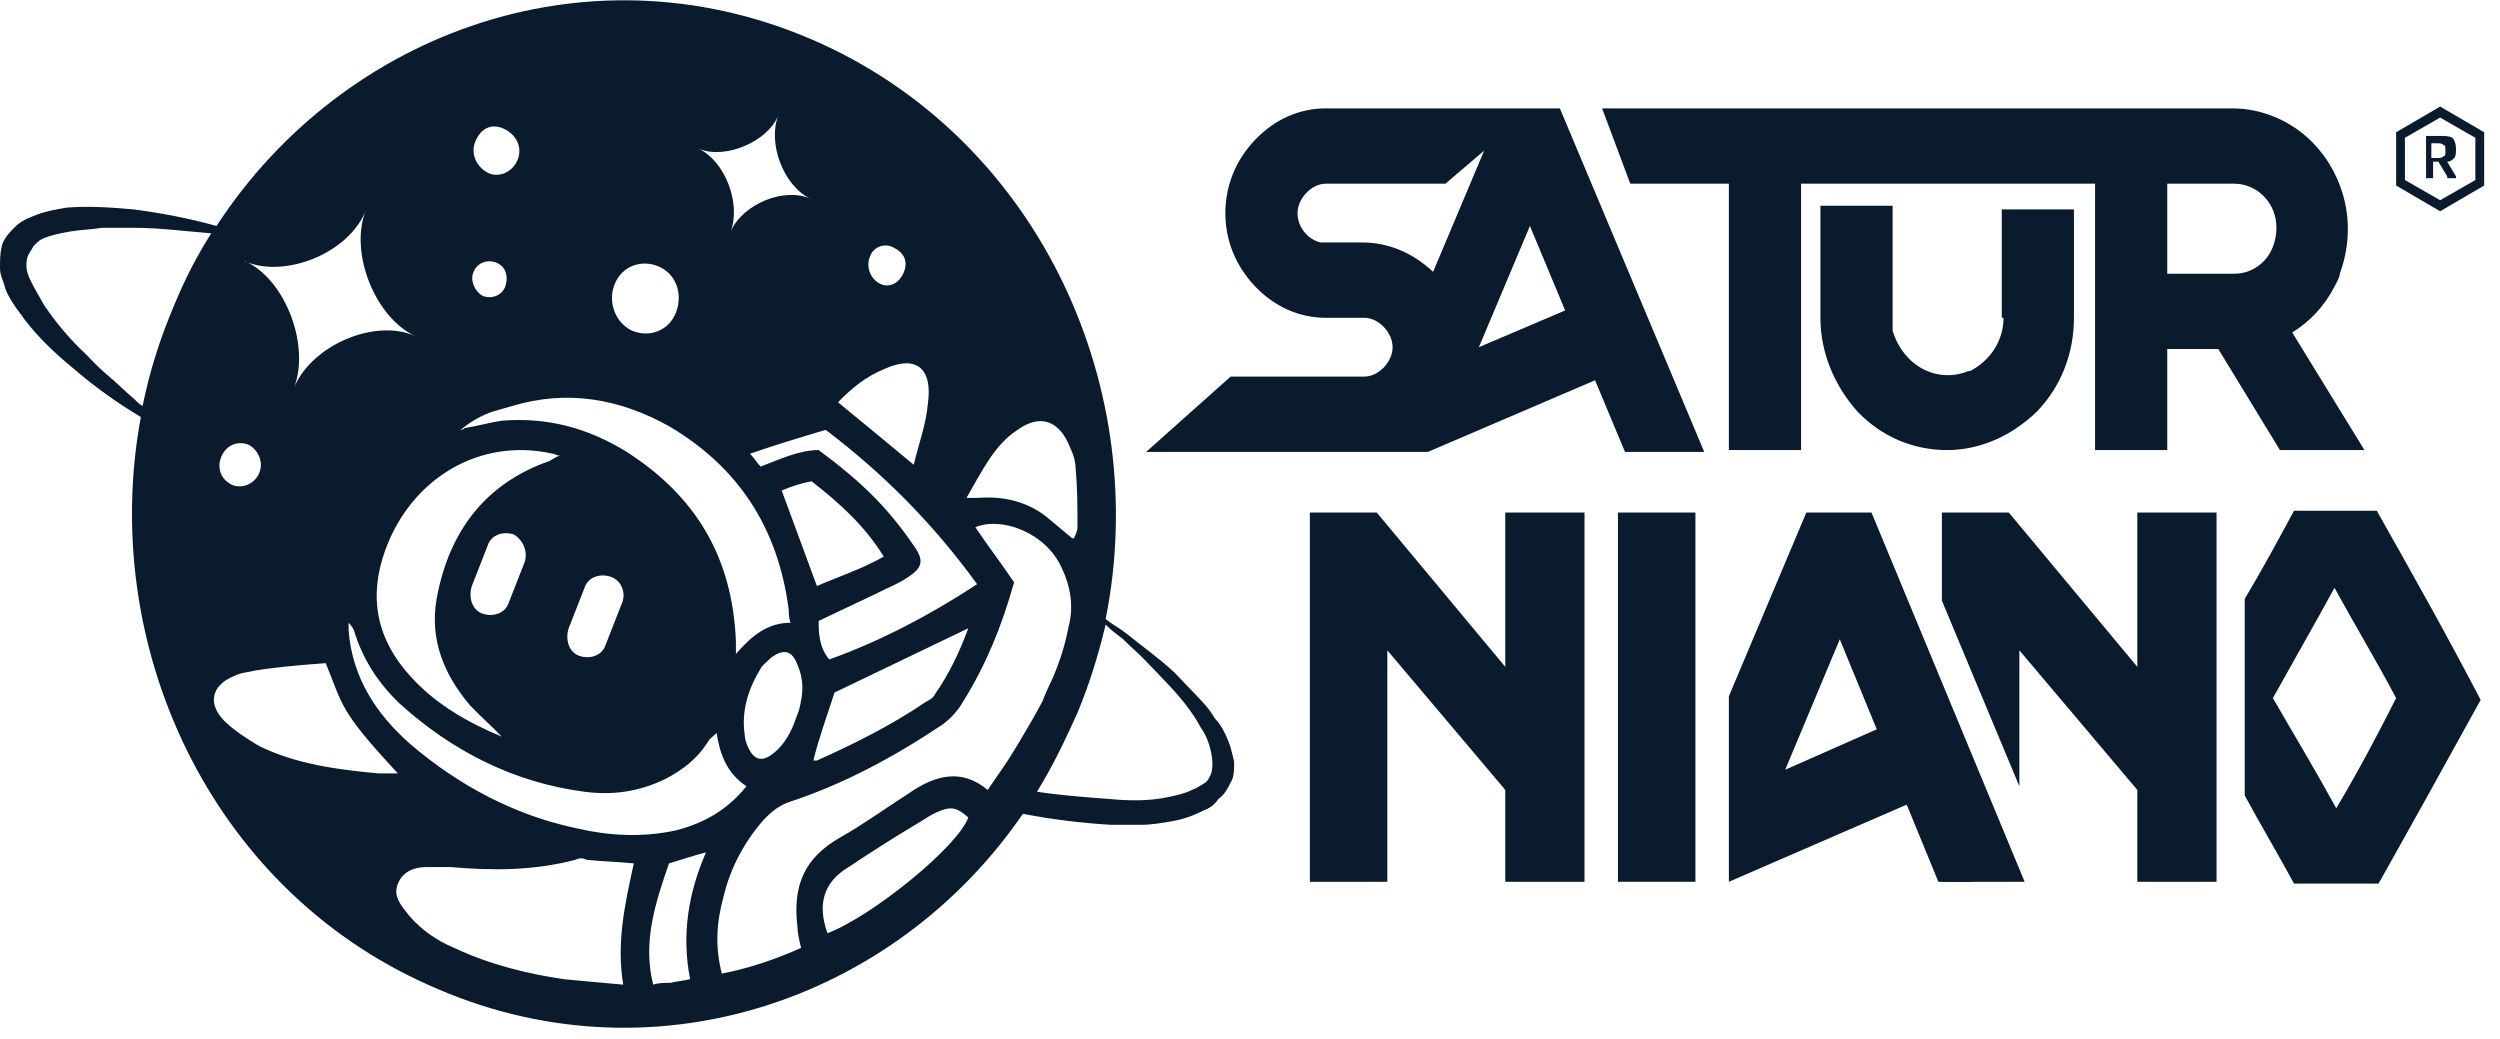 <svg width="142" height="59" viewBox="0 0 142 59" fill="none" xmlns="http://www.w3.org/2000/svg">
<g clip-path="url(#clip0_159_104)">
<path d="M88.6 6.156H87H85.3H75.3C73.8 6.156 72.4 6.782 71.3 7.93C70.2 9.078 69.6 10.539 69.6 12.104C69.6 13.669 70.2 15.13 71.3 16.278C72.4 17.425 73.8 18.051 75.3 18.051H77.5C77.9 18.051 78.3 18.26 78.6 18.573C78.9 18.886 79.1 19.303 79.1 19.721C79.1 20.138 78.9 20.556 78.6 20.869C78.3 21.182 77.9 21.39 77.5 21.39H69.9L65.1 25.669H77.1H77.4H81.1L90.6 21.599L92.3 25.669H96.8L88.6 6.156ZM77.4 13.773H75C74.2 13.565 73.7 12.834 73.7 12.104C73.7 11.687 73.9 11.269 74.2 10.956C74.5 10.643 74.9 10.434 75.3 10.434H82.1L84.3 8.556L81.4 15.443C80.3 14.399 78.9 13.773 77.4 13.773ZM84 19.721L86.9 12.834L88.9 17.634L84 19.721Z" fill="#0A1B2D"/>
<path d="M113.8 18.051C113.8 19.303 113.1 20.451 111.9 21.077H111.8C110 21.808 108.1 20.764 107.5 18.782C107.5 18.677 107.5 18.573 107.5 18.469V11.687H103.4V18.051C103.4 20.034 104.2 21.912 105.5 23.373C106.9 24.834 108.7 25.564 110.6 25.564C112.5 25.564 114.3 24.729 115.7 23.373C117.1 21.912 117.8 20.034 117.8 18.051V11.895H113.7V18.051H113.8Z" fill="#0A1B2D"/>
<path d="M130.2 18.886C131.2 18.26 132 17.425 132.6 16.278C132.7 16.069 132.9 15.756 132.9 15.547C133.9 12.834 133.2 10.017 131.4 8.139C130.2 6.887 128.5 6.156 126.8 6.156H119H91L92.6 10.434H98.2V25.564H102.3V10.434H119V25.564H123.1V19.825H126L129.5 25.564H134.3L130.2 18.886ZM128.6 14.817C128.1 15.338 127.5 15.547 126.9 15.547H123.1V10.434H126.9C127.6 10.434 128.2 10.747 128.6 11.165C129.1 11.687 129.3 12.312 129.3 12.939C129.3 13.565 129.1 14.295 128.6 14.817Z" fill="#0A1B2D"/>
<path d="M85.5 37.877L78.2 29.112H74.4V50.085H78.8V36.938L85.5 44.868V50.085H90V29.112H85.5V37.877Z" fill="#0A1B2D"/>
<path d="M135 29.008C133.4 29.008 131.9 29.008 130.3 29.008C129.4 30.677 128.5 32.346 127.5 34.016V45.181C128.4 46.85 129.4 48.52 130.3 50.189C131.9 50.189 133.5 50.189 135.1 50.189C137.1 46.642 139 43.198 140.9 39.755C139 36.103 137 32.555 135 29.008ZM132.7 45.911C131.5 43.72 130.3 41.737 129.1 39.651C130.2 37.668 131.4 35.581 132.6 33.39C133.8 35.581 135 37.564 136.1 39.651C135.1 41.633 134 43.72 132.7 45.911Z" fill="#0A1B2D"/>
<path d="M110.3 50.085H112.1L110.3 45.703V50.085Z" fill="#0A1B2D"/>
<path d="M121.4 29.112V37.877L114.1 29.112H110.3V34.12L114.7 44.659V36.938L121.4 44.868V50.085H125.9V29.112H121.4Z" fill="#0A1B2D"/>
<path d="M106.3 29.112H102.6L98.2 39.546V50.085L108.3 45.703L110.1 50.085H115L106.3 29.112ZM101.4 43.72L104.5 36.312L106.6 41.424L101.4 43.72Z" fill="#0A1B2D"/>
<path d="M96.3 29.112H91.9V50.085H96.3V29.112Z" fill="#0A1B2D"/>
<path d="M69.9 42.468C69.7 41.842 69.4 41.216 69 40.798C68.7 40.277 68.3 39.859 67.9 39.442C67.5 39.025 67.1 38.607 66.7 38.19C65.8 37.355 64.9 36.729 64 35.998C63.6 35.685 63.2 35.477 62.8 35.164C65.4 22.225 59.2 8.243 46.7 2.504C33.7 -3.443 19.5 1.774 12.3 12.834C10.8 12.417 9.2 12.104 7.6 11.895C6.4 11.791 5.1 11.687 3.8 11.791C3.2 11.895 2.5 11.999 1.8 12.312C1.5 12.417 1.1 12.626 0.8 12.939C0.5 13.252 0.2 13.565 0.1 13.982C0 14.399 0 14.817 0 15.234C0 15.652 0.2 15.965 0.3 16.382C0.4 16.695 0.6 17.008 0.8 17.321C1 17.634 1.2 17.843 1.4 18.156C2.2 19.199 3.2 20.138 4.1 20.869C5.3 21.912 6.6 22.851 8 23.686C5.6 36.625 11.9 50.398 24.3 55.928C36.9 61.667 50.8 56.867 58.1 46.224C59.7 46.537 61.4 46.746 63.1 46.85C63.7 46.85 64.3 46.85 64.8 46.85C65.4 46.85 66 46.746 66.6 46.642C67.2 46.537 67.8 46.328 68.4 46.016C68.7 45.911 69 45.703 69.2 45.389C69.5 45.181 69.7 44.868 69.9 44.45C70.1 44.137 70.1 43.72 70.1 43.303C70.1 43.198 70 42.885 69.9 42.468ZM57.8 24.416C59.1 23.477 60.2 23.895 60.8 25.46C61 25.877 61.1 26.295 61.1 26.712C61.2 27.755 61.2 28.799 61.2 29.947C61.2 30.155 61.1 30.364 61 30.573C61 30.573 61 30.573 60.9 30.573C60.4 30.155 59.9 29.738 59.4 29.32C58.3 28.486 57 28.173 55.6 28.277C55.4 28.277 55.2 28.277 54.9 28.277C55.8 26.712 56.5 25.251 57.8 24.416ZM49.4 14.608C49.6 13.982 50.3 13.773 50.8 14.086C51.4 14.399 51.6 14.921 51.3 15.547C51 16.173 50.4 16.382 49.9 16.069C49.4 15.756 49.2 15.13 49.4 14.608ZM50.2 20.973C52 20.138 53 20.869 52.7 22.956C52.6 24.103 52.2 25.147 51.9 26.399C50.4 25.147 49 23.999 47.6 22.851C48.4 22.017 49.2 21.39 50.2 20.973ZM46.9 24.416C50.2 26.921 53 29.738 55.5 33.181C52.8 34.955 50 36.416 47.1 37.459C46.5 36.729 46.5 35.894 46.5 35.268C47.6 34.746 48.7 34.225 49.8 33.703C50.4 33.39 51 33.181 51.6 32.764C52.4 32.242 52.5 31.825 51.9 30.99C50.4 28.799 48.9 27.338 46.5 25.564C45.4 25.564 44.3 26.086 43.2 26.503C43 26.295 42.9 26.086 42.6 25.773C44.1 25.251 45.5 24.834 46.9 24.416ZM44.4 27.86C44.9 27.651 45.5 27.442 46.1 27.338C47.7 28.59 49.1 29.842 50.2 31.616C48.9 32.346 47.6 32.764 46.4 33.286C45.7 31.407 45.1 29.738 44.4 27.86ZM45.4 40.277C45.3 40.59 45.2 40.798 45.1 41.111C44.8 41.842 44.4 42.468 43.8 42.885C43.2 43.303 42.8 43.094 42.5 42.468C42.4 42.259 42.3 41.946 42.3 41.737C42.1 40.381 42.5 39.129 43.2 37.981C43.3 37.772 43.6 37.564 43.8 37.355C44.5 36.833 45 36.938 45.3 37.772C45.7 38.712 45.6 39.442 45.4 40.277ZM47.4 39.337C49.8 38.19 52.4 36.938 55 35.685C54.5 37.042 53.9 38.294 53.1 39.442C53 39.651 52.8 39.755 52.6 39.859C50.6 41.216 48.5 42.259 46.4 43.198C46.3 43.198 46.2 43.198 46.2 43.198C46.5 41.946 47 40.59 47.4 39.337ZM44.2 6.574C43.6 8.139 44.5 10.539 46 11.269C44.5 10.643 42.2 11.582 41.5 13.147C42.1 11.582 41.2 9.182 39.7 8.452C41.2 9.078 43.6 8.034 44.2 6.574ZM34.9 16.173C35.3 15.13 36.4 14.712 37.4 15.13C38.4 15.547 38.8 16.695 38.4 17.738C38 18.782 36.9 19.199 35.9 18.782C35 18.364 34.5 17.217 34.9 16.173ZM27 8.034C27.3 7.304 27.9 6.991 28.6 7.304C29.3 7.617 29.7 8.347 29.4 9.078C29.1 9.808 28.3 10.121 27.7 9.808C27.1 9.495 26.7 8.765 27 8.034ZM26.9 15.443C27.1 14.921 27.7 14.712 28.2 14.921C28.7 15.13 28.9 15.652 28.7 16.278C28.5 16.799 27.9 17.008 27.4 16.799C26.9 16.486 26.7 15.86 26.9 15.443ZM26.1 24.416C26.2 24.416 26.3 24.312 26.3 24.312C26.8 23.895 27.4 23.582 28 23.373C28.4 23.269 28.7 23.164 29.1 23.06C32.2 22.121 35.2 22.642 38 24.208C41.9 26.503 44.2 29.947 44.8 34.642C44.8 34.851 44.8 35.059 44.9 35.373C43.6 35.373 42.7 36.103 41.8 37.146C41.8 36.833 41.8 36.625 41.8 36.416C41.6 31.616 39.5 28.173 35.6 25.669C33.4 24.312 31.1 23.686 28.5 23.895C27.8 23.999 27.1 24.208 26.4 24.312C26.3 24.416 26.2 24.416 26.1 24.416C26 24.521 26.1 24.521 26.1 24.416C26.1 24.416 26 24.521 26.1 24.416ZM35.3 34.329L34.4 36.625C34.2 37.251 33.5 37.459 32.9 37.251C32.3 37.042 32.1 36.312 32.3 35.685L33.2 33.39C33.4 32.764 34.1 32.555 34.7 32.764C35.3 32.973 35.6 33.703 35.3 34.329ZM31.4 25.773C31.5 25.773 31.6 25.877 31.8 25.877C31.5 25.982 31.4 26.086 31.2 26.19C27.6 27.442 25.5 30.155 24.8 34.016C24.4 36.312 25.2 38.294 26.7 40.068C27.3 40.694 27.9 41.216 28.5 41.842C26.5 41.007 24.7 39.964 23.3 38.398C21.4 36.312 20.9 33.912 21.9 31.199C23.4 27.129 27.3 24.834 31.4 25.773ZM29.8 31.929L28.9 34.225C28.7 34.851 28 35.059 27.4 34.851C26.8 34.642 26.6 33.912 26.8 33.286L27.7 30.99C27.9 30.364 28.6 30.155 29.2 30.364C29.7 30.677 30 31.303 29.8 31.929ZM20.8 11.895C19.8 14.295 21.3 18.051 23.6 19.095C21.3 18.051 17.7 19.617 16.7 22.017C17.6 19.721 16.3 16.069 14.1 14.921C16.4 15.756 19.9 14.295 20.8 11.895ZM13.9 14.817C13.9 14.817 14 14.817 13.9 14.817C14 14.817 14 14.921 13.9 14.817C13.9 14.817 14 14.817 13.9 14.817ZM12.6 25.877C12.9 25.251 13.5 25.042 14.1 25.251C14.7 25.564 15 26.295 14.7 26.921C14.4 27.547 13.7 27.755 13.2 27.547C12.5 27.234 12.3 26.503 12.6 25.877ZM7.6 22.642C7.1 22.225 6.7 21.808 6.2 21.39C5.7 20.973 5.3 20.556 4.9 20.138C4 19.304 3.2 18.364 2.5 17.321C2.2 16.799 1.9 16.278 1.7 15.86C1.6 15.652 1.5 15.338 1.5 15.13C1.5 14.921 1.5 14.712 1.6 14.504C1.7 14.295 1.8 14.191 1.9 13.982C2 13.878 2.2 13.669 2.4 13.565C2.9 13.356 3.4 13.252 4 13.147C4.6 13.043 5.2 13.043 5.8 12.939C6.4 12.939 7 12.939 7.6 12.939C9.1 12.939 10.6 13.147 12 13.252C11.2 14.504 10.5 15.86 9.9 17.321C9.1 19.199 8.5 21.077 8.1 23.06C7.9 22.956 7.7 22.747 7.6 22.642ZM21.5 43.929C19.2 43.72 16.8 43.407 14.7 42.364C14 41.946 13.2 41.424 12.7 40.903C11.8 39.964 12 38.92 13.3 38.398C13.7 38.19 14.1 38.19 14.5 38.085C15.8 37.877 17.1 37.772 18.5 37.668C19.5 40.068 19.2 40.277 22.6 43.929C22.1 43.929 21.8 43.929 21.5 43.929ZM35.4 55.928C34.2 55.824 33.1 55.719 32 55.615C29.9 55.302 27.8 54.78 25.8 53.841C24.8 53.424 23.9 52.798 23.2 51.963C22.8 51.441 22.3 50.92 22.6 50.189C22.9 49.459 23.6 49.25 24.2 49.25C24.7 49.25 25.2 49.25 25.6 49.25C28 49.459 30.3 49.459 32.7 48.833C32.9 48.728 33.1 48.728 33.3 48.833C34.2 48.937 35 48.937 36 49.041C35.5 51.337 35 53.528 35.4 55.928ZM32.8 47.059C29.3 46.328 26.1 44.659 23.3 42.259C21.4 40.59 20 38.503 19.8 35.79C19.8 35.685 19.8 35.581 19.8 35.477C19.8 35.477 19.8 35.477 19.8 35.373C19.9 35.477 20 35.581 20.1 35.79C20.6 37.459 21.5 38.816 22.7 39.964C25.7 42.676 29.2 44.45 33.2 44.972C34.8 45.181 36.3 44.972 37.8 44.242C38.8 43.72 39.6 43.094 40.2 42.155C40.3 41.946 40.5 41.842 40.7 41.633C40.9 42.885 41.3 43.929 42.4 44.659C41.3 46.016 40 46.746 38.4 47.163C36.5 47.581 34.6 47.476 32.8 47.059ZM39.2 55.615C38.8 55.719 38.5 55.719 38.1 55.824C37.8 55.824 37.4 55.824 37.1 55.928C36.5 53.528 37.2 51.337 38 49.041C38.7 48.833 39.3 48.624 40.1 48.415C39.1 50.711 38.7 53.111 39.2 55.615ZM47 53.007C46.4 51.337 46.8 50.085 48.2 49.25C49.6 48.311 51.1 47.372 52.5 46.537C52.8 46.328 53.2 46.12 53.5 46.016C54.1 45.807 54.4 45.911 55 46.433C54.4 48.102 49.5 52.067 47 53.007ZM57.7 42.468C57.2 43.303 56.6 44.137 56.1 44.868C54.6 43.616 53.1 44.033 51.6 45.076C50.3 45.911 49 46.85 47.7 47.581C45.7 48.728 45 50.294 45.3 52.694C45.3 53.007 45.4 53.424 45.5 53.841C44.1 54.467 42.6 54.989 41 55.302C40.6 53.737 40.7 52.38 41.1 50.92C41.5 49.25 42.3 47.789 43.4 46.537C43.8 46.12 44.2 45.807 44.7 45.598C47.9 44.555 50.8 42.989 53.6 41.111C54 40.798 54.4 40.381 54.7 39.859C56 37.772 56.9 35.581 57.6 33.077C56.9 32.033 56.1 30.99 55.4 29.947C56.9 29.32 59.4 30.26 60.3 32.242C60.8 33.286 61 34.433 60.7 35.581C60.5 36.625 60.2 37.564 59.8 38.503C59.6 38.92 59.4 39.337 59.2 39.859C58.7 40.798 58.2 41.633 57.7 42.468ZM68.7 44.137C68.6 44.346 68.5 44.45 68.3 44.555C68.1 44.659 68 44.763 67.7 44.868C67.3 45.076 66.8 45.181 66.3 45.285C65.3 45.494 64.2 45.494 63.1 45.389C61.7 45.285 60.3 45.181 58.9 44.972C59.8 43.511 60.5 42.05 61.2 40.485C61.9 38.816 62.4 37.146 62.8 35.477C63.1 35.79 63.4 35.998 63.8 36.312C64.2 36.729 64.6 37.042 65 37.459C65.4 37.877 65.8 38.294 66.2 38.711C67 39.546 67.7 40.381 68.2 41.32C68.5 41.737 68.7 42.259 68.8 42.781C68.9 43.303 68.9 43.824 68.7 44.137Z" fill="#0A1B2D"/>
<path d="M138.6 11.999L136.1 10.539V7.513L138.6 6.052L141.1 7.513V10.539L138.6 11.999ZM136.6 10.226L138.6 11.373L140.6 10.226V7.826L138.6 6.678L136.6 7.826V10.226Z" fill="#0A1B2D"/>
<path d="M139.3 7.826C139.4 7.93 139.5 8.139 139.5 8.452C139.5 8.661 139.5 8.869 139.4 8.974C139.3 9.078 139.2 9.182 139 9.182L139.5 10.017V10.121H139.1C139 10.121 139 10.121 139 10.017L138.5 9.182H138.2V10.017V10.121H137.8C137.8 10.121 137.8 10.121 137.8 10.017V7.721C138.1 7.721 138.3 7.721 138.6 7.721C138.9 7.721 139.1 7.721 139.3 7.826ZM138.1 8.139V8.974H138.4C138.6 8.974 138.7 8.974 138.8 8.869C138.9 8.869 138.9 8.765 138.9 8.556C138.9 8.347 138.9 8.243 138.8 8.243C138.7 8.139 138.6 8.139 138.4 8.139H138.1Z" fill="#0A1B2D"/>
</g>
<defs>
<clipPath id="clip0_159_104">
<rect width="141.1" height="58.432" fill="white"/>
</clipPath>
</defs>
</svg>
